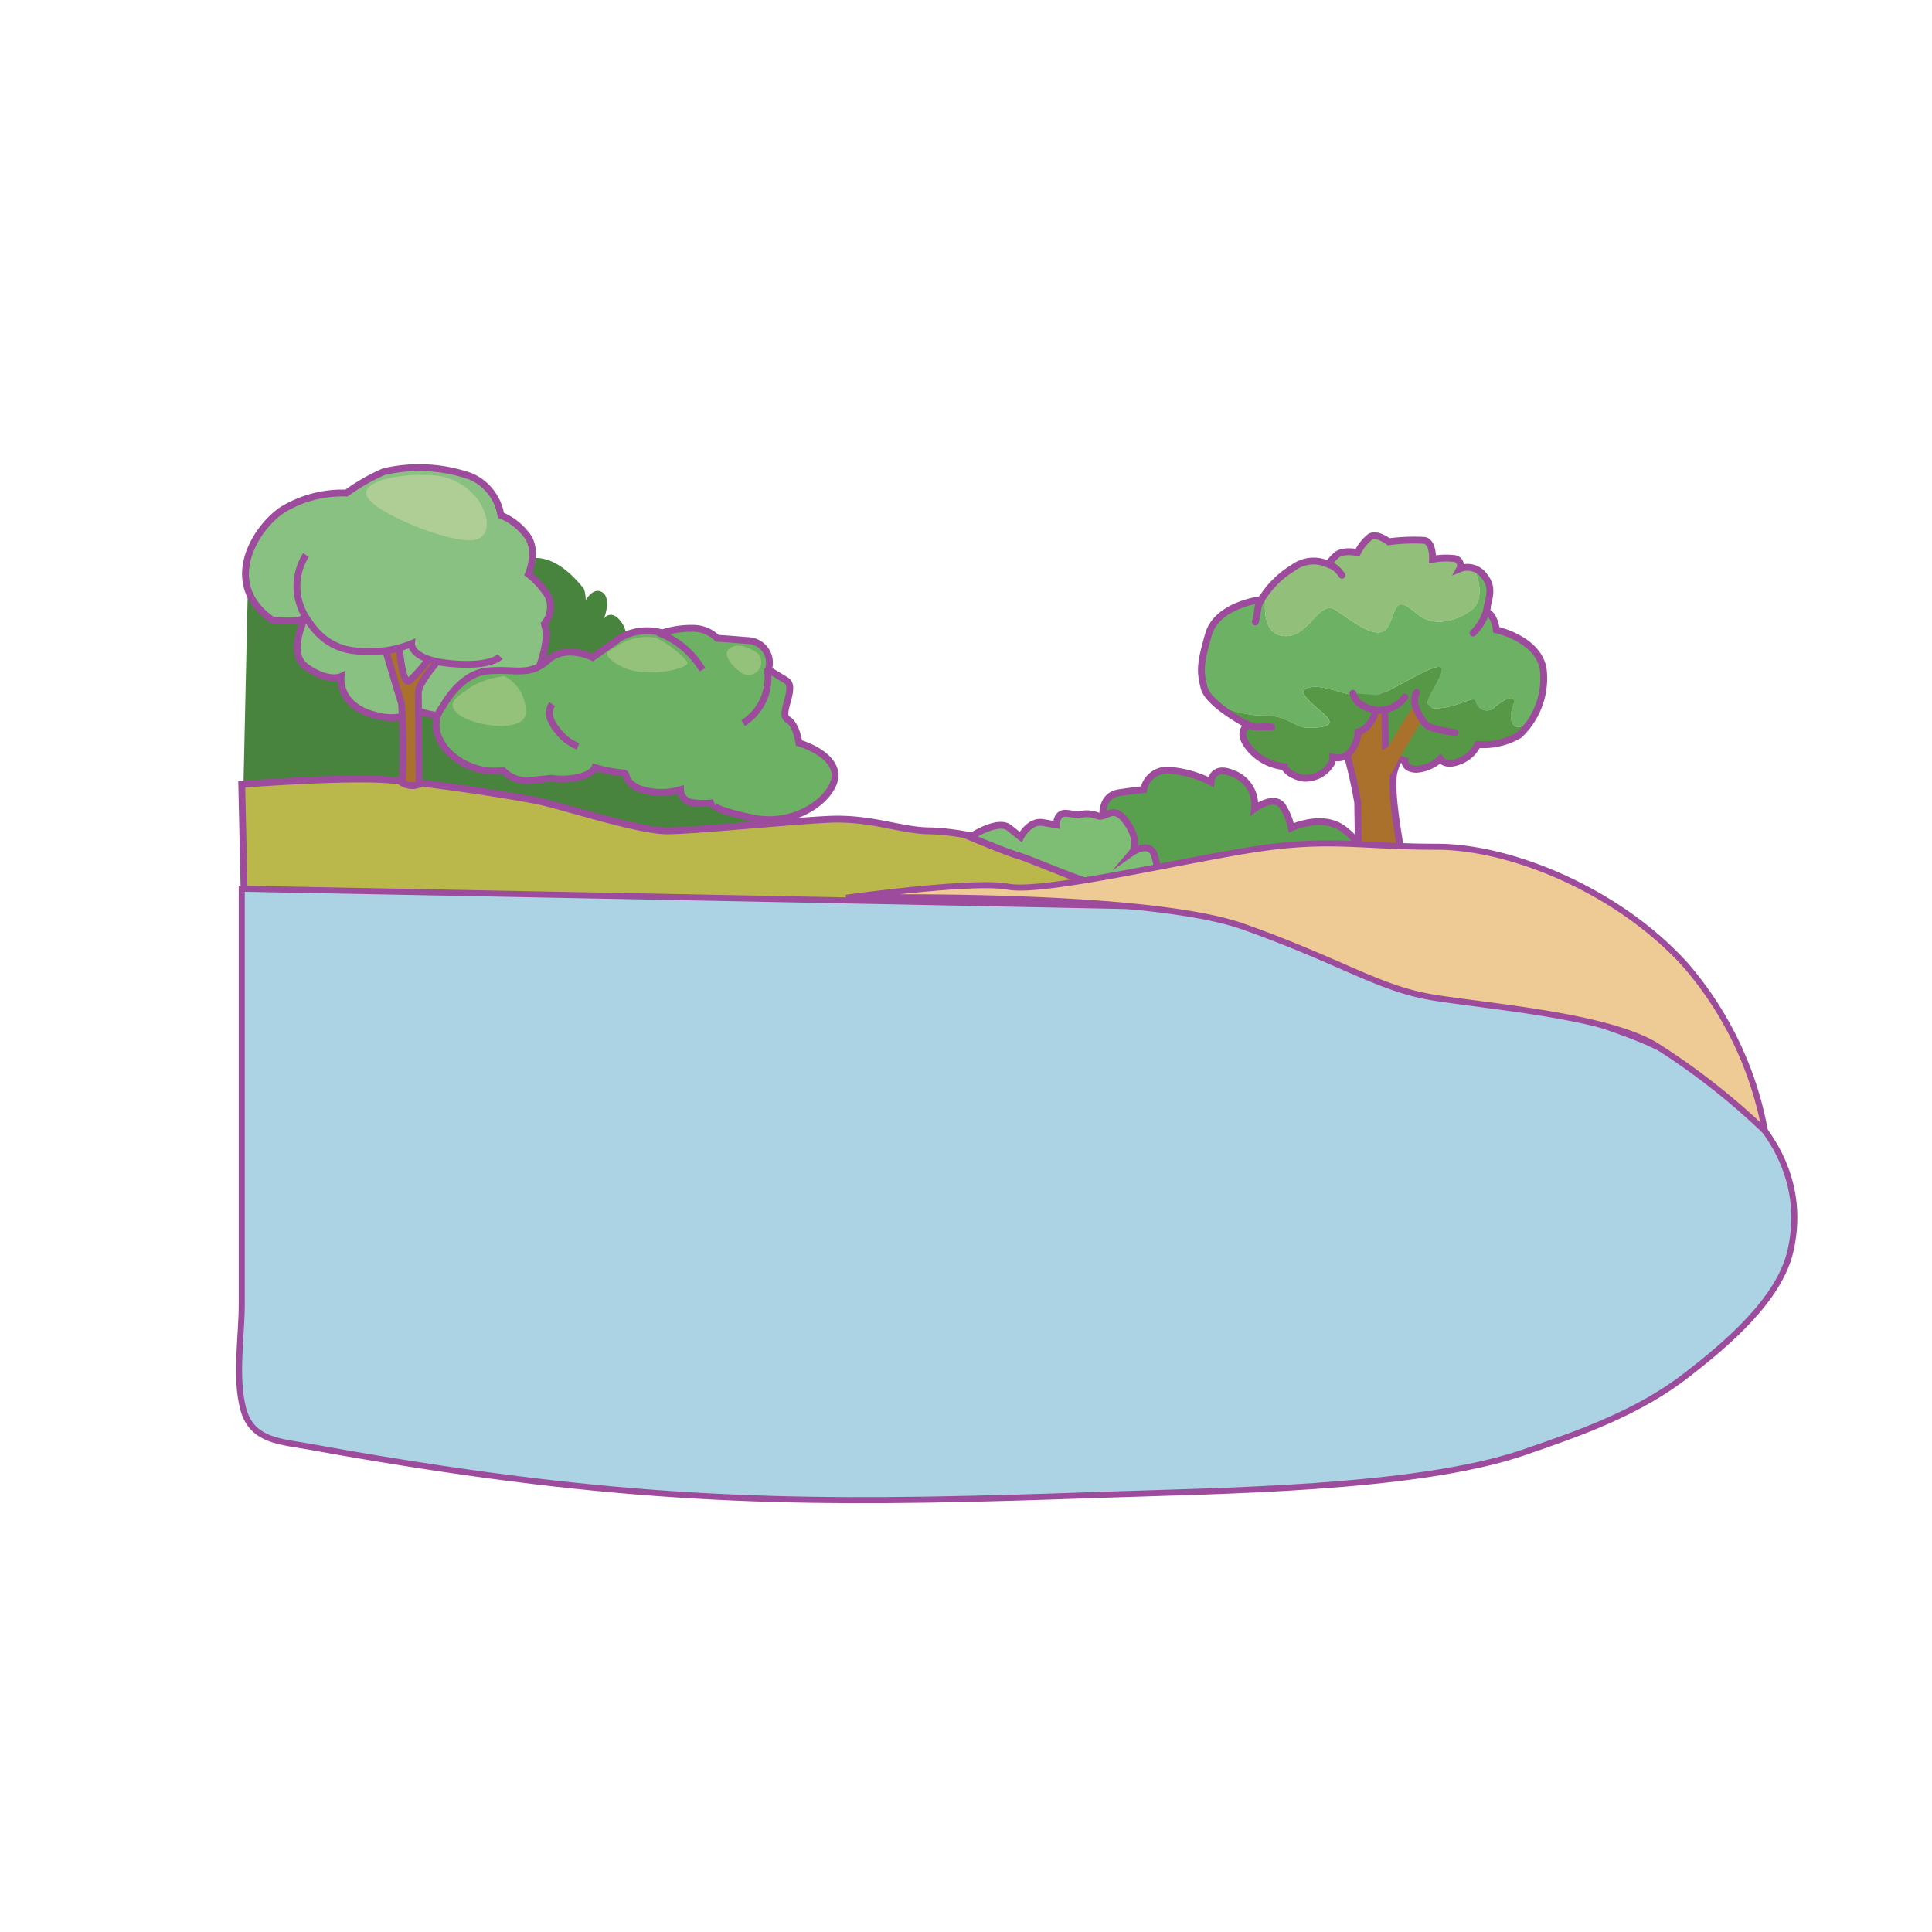 <svg id="word" xmlns="http://www.w3.org/2000/svg" viewBox="0 0 160 160"><defs><style>.cls-1{fill:#48843e;}.cls-2{fill:#89c182;}.cls-11,.cls-13,.cls-14,.cls-17,.cls-18,.cls-2,.cls-3,.cls-4,.cls-5,.cls-6,.cls-7{stroke:#9d4b9c;}.cls-11,.cls-13,.cls-14,.cls-2,.cls-3,.cls-4,.cls-5,.cls-6,.cls-7{stroke-width:0.567px;}.cls-3,.cls-9{fill:#6db164;}.cls-4{fill:#bab84b;}.cls-17,.cls-18,.cls-4,.cls-5,.cls-6{stroke-miterlimit:10;}.cls-5{fill:#59a04e;}.cls-6{fill:#7dbd74;}.cls-12,.cls-7{fill:#a9712b;}.cls-8{fill:#92c07b;}.cls-10,.cls-13{fill:#569845;}.cls-11,.cls-14{fill:none;}.cls-13,.cls-14{stroke-linecap:round;}.cls-15{fill:#bad28f;}.cls-15,.cls-16{opacity:0.52;}.cls-16{fill:#d1dca8;}.cls-17{fill:#abd3e3;}.cls-17,.cls-18{stroke-width:0.5px;}.cls-18{fill:#eecb95;}</style></defs><path class="cls-1" d="M20.527,48.621s5.95-3.166,8.419-1.963,3.545,1.709,3.545,1.709,3.925-2.342,5-1.2,5.254-1.14,7.153-.95S48,48.367,48.253,48.621s.254,1.076.254,1.076.633-1.14,1.392-.633.127,2.152.127,2.152.57-.823,1.393.253a1.876,1.876,0,0,1,.189,2.089s-2.215,3.229,1.33,3.165,4.747,1.963,5.57,3.482,4.178,2.849,5.508,4.558a4.036,4.036,0,0,1,.823,3.418s-8.8.7-10,.633-5.444-.76-8.229-1.2-9.053-1.456-10.572-1.519-12.787-.7-12.787-.7l-3.1.126Z"/><path class="cls-2" d="M22.553,51.343s2.025.253,2.532-.127S23.565,54,25.4,55.267s2.849.76,2.849.76-.317,2.216,2.469,3.1,3.545-.443,3.545-.443a5.711,5.711,0,0,0,3.481.506,5.763,5.763,0,0,0,2.722-2.216,3.57,3.57,0,0,0,3.1-.253c1.456-.949,1.709-4.241,1.709-4.241l-.19-.823a2.221,2.221,0,0,0,.317-2.279,7.131,7.131,0,0,0-1.646-1.836s.886-2.025-.19-3.291A5.106,5.106,0,0,0,41.48,42.67a4.231,4.231,0,0,0-2.532-3.228,12.881,12.881,0,0,0-7.153-.38,16.2,16.2,0,0,0-3.1,1.772,9.545,9.545,0,0,0-5.317,1.393C21.033,43.81,18.311,48.431,22.553,51.343Z"/><path class="cls-3" d="M36.669,58.5s-1.456,1.582.38,3.671a5.444,5.444,0,0,0,4.621,1.646,2.679,2.679,0,0,0,2.152.823c1.33-.127,1.836-.19,1.836-.19a5.811,5.811,0,0,0,2.152-.063c1.266-.253,1.456-.823,1.456-.823A11.846,11.846,0,0,0,51.482,64c.7,0-.063.506,1.329,1.266a5.537,5.537,0,0,0,3.545.127,1.1,1.1,0,0,0,1.013,1.076,6.235,6.235,0,0,0,1.709,0s-.7.443,3.229,1.266S69.4,65.712,69.143,64s-2.975-2.469-2.975-2.469-.19-1.519-.95-1.962.823-2.659-.126-3.229-1.456-.886-1.456-.886a1.84,1.84,0,0,0-1.709-2.405c-2.279-.19-2.532-.19-2.532-.19a2.793,2.793,0,0,0-1.963-.823,7.8,7.8,0,0,0-2.595.38,4.475,4.475,0,0,0-3.545.443c-1.456,1.076-2.216,1.582-2.216,1.582s-2.215-1.139-3.735.254-2.848.633-5.064.886S36.669,58.5,36.669,58.5Z"/><path class="cls-3" d="M63.525,55.327a4.4,4.4,0,0,1-1.983,4.553"/><path class="cls-3" d="M54.473,52.375a7.243,7.243,0,0,1,3.7,3.093"/><path class="cls-4" d="M20.021,64.953s8.292-.633,11.964-.38S42.936,65.965,44.9,66.409s8.04,2.4,10.319,2.4,9.622-.76,13.293-.95,6.077.95,8.525.95a21.067,21.067,0,0,1,7.849,1.857c2.955,1.182,4.558,2.11,7.09,2.11s18.063.169,18.063.169l.486,2.224a36.807,36.807,0,0,0-12.641-.367c-3.016.4-77.65-.169-77.65-.169Z"/><path class="cls-5" d="M91.362,67.928s-.379-2.026,1.33-2.279,2.025-.253,2.025-.253a1.991,1.991,0,0,1,2.343-1.583,9.252,9.252,0,0,1,3.228.95s.077-1.45,1.836-.7a2.774,2.774,0,0,1,1.772,2.912s1.773-1.329,2.406-.063a4.926,4.926,0,0,1,.633,1.646s2.722-1.266,4.431.19a5.51,5.51,0,0,1,1.962,2.848l-6.2,2.279s-9.749-.886-12.534-.759S91.362,67.928,91.362,67.928Z"/><path class="cls-6" d="M80.348,69.32s2.279-1.519,3.228-.759l.95.759s.7-1.392,1.835-1.2l1.14.19s-.063-1.077.886-.95l.95.127a2.38,2.38,0,0,1,1.519.063c.76.316,1.329-1.076,2.469.57s.443,2.468.443,2.468,1.266-.886,1.772.064a5.14,5.14,0,0,1,.254,2.595s-4.052.317-5.824-.253-4.811-1.9-5.7-2.152S80.348,69.32,80.348,69.32Z"/><path class="cls-7" d="M112.542,72.22s-.1-4.834-.1-5.752a40.679,40.679,0,0,0-1.18-4.986l2.886-4.4.525.853.262,4.658,2.69-2.624.525.656s-2.573,1.507-2.77,3.737.973,7.779.973,7.779Z"/><path class="cls-8" d="M106.11,52.642c2.244.449,3.067-3.066,4.488-2.131s3.627,2.767,4.375,1.346.486-2.655,2.356-1.047,4.43-.1,4.75-.486c.777-.942.4-2.329.01-3.227a1.557,1.557,0,0,0-1.207.01.581.581,0,0,0-.524-.86,5.736,5.736,0,0,0-1.72.075s.075-1.421-.673-1.571a15.867,15.867,0,0,0-2.954.113s-.973-.748-1.534-.412a3.854,3.854,0,0,0-1.047,1.309s-1.234-.262-1.758.225a3.849,3.849,0,0,0-.673.747,2.826,2.826,0,0,0-2.917.3,7.836,7.836,0,0,0-2.224,2.027C104.663,50.368,104.627,52.346,106.11,52.642Z"/><path class="cls-9" d="M127.8,55.41c-.412-2.506-3.89-3.254-3.89-3.254s-.112-1.084-.636-1.384.711-1.757-.3-2.991a2.192,2.192,0,0,0-.887-.684c.387.9.767,2.285-.01,3.227-.32.387-2.88,2.094-4.75.486s-1.608-.374-2.356,1.047-2.954-.411-4.375-1.346-2.244,2.58-4.488,2.131c-1.483-.3-1.447-2.274-1.252-3.582a5.889,5.889,0,0,0-.394.59s-3.665.412-4.375,2.88-.711,3.029-.374,4.413a3.067,3.067,0,0,0,1.021,1.36,9.1,9.1,0,0,0,3.8.959c2.132-.075,2.543,1.009,3.815,1.009s2.356-.149,1.346-1.084-2.618-2.02-1.159-2.281,4,1.383,5.871.561,5.348-3.179,4.974-1.833-2.169,3.1-.374,3.029,3.1-1.159,3.216-.561a.927.927,0,0,0,1.608.412c.748-.636,1.87-1.2,1.459-.038s-.037,1.945.71,1.683c.231-.08.489-.189.737-.3A6.9,6.9,0,0,0,127.8,55.41Z"/><path class="cls-10" d="M125.3,58.476c.411-1.159-.711-.6-1.459.038a.927.927,0,0,1-1.608-.412c-.112-.6-1.421.487-3.216.561s0-1.683.374-3.029-3.1,1.01-4.974,1.833-4.413-.823-5.871-.561.149,1.346,1.159,2.281-.075,1.084-1.346,1.084-1.683-1.084-3.815-1.009a9.1,9.1,0,0,1-3.8-.959,15.65,15.65,0,0,0,2.607,1.744s-1.048.561.186,1.982a4.225,4.225,0,0,0,2.843,1.459s.112.561,1.383.935a2.5,2.5,0,0,0,2.543-1.272,2.087,2.087,0,0,0,.075-.449,1.335,1.335,0,0,0,1.421-.411,2.691,2.691,0,0,0,.674-1.683,1.607,1.607,0,0,0,.972-.711,2.006,2.006,0,0,0,.449-1.009l.785-.225.075,3.777,1.608.561s-.112.674.935.711a3.185,3.185,0,0,0,1.982-.86s.374.673,1.571.187a2.721,2.721,0,0,0,1.533-1.384,5.858,5.858,0,0,0,3.44-.785,4.4,4.4,0,0,0,.924-1.013c-.248.113-.506.222-.737.3C125.258,60.421,124.884,59.636,125.3,58.476Z"/><path class="cls-11" d="M103.342,60.047s-1.047.561.187,1.982a4.223,4.223,0,0,0,2.843,1.459s.112.561,1.383.935a2.5,2.5,0,0,0,2.543-1.272,2.087,2.087,0,0,0,.075-.449,1.335,1.335,0,0,0,1.421-.411,2.694,2.694,0,0,0,.673-1.683,1.607,1.607,0,0,0,.973-.711,2.006,2.006,0,0,0,.449-1.009l.785-.225.075,3.777,1.608.561s-.112.674.935.711a3.185,3.185,0,0,0,1.982-.86s.374.673,1.57.187a2.721,2.721,0,0,0,1.534-1.384,5.858,5.858,0,0,0,3.44-.785,6.446,6.446,0,0,0,1.982-5.46c-.411-2.506-3.889-3.254-3.889-3.254s-.112-1.084-.636-1.384.711-1.757-.3-2.991a1.712,1.712,0,0,0-2.094-.674.582.582,0,0,0-.524-.86,5.736,5.736,0,0,0-1.72.075s.075-1.421-.673-1.571a15.879,15.879,0,0,0-2.955.113s-.972-.748-1.533-.412a3.854,3.854,0,0,0-1.047,1.309s-1.234-.262-1.758.225a3.849,3.849,0,0,0-.673.747,2.826,2.826,0,0,0-2.917.3,7.753,7.753,0,0,0-2.618,2.617s-3.665.412-4.375,2.88-.711,3.029-.374,4.413S103.342,60.047,103.342,60.047Z"/><path class="cls-12" d="M114.225,62.16s.673.037,1.122-.935a25.7,25.7,0,0,1,1.833-2.88l.561,1.347s-1.5,2.468-1.8,3.029-.673,1.309-.673,1.309a.5.5,0,0,1-.748-.412C114.412,62.908,114.225,62.16,114.225,62.16Z"/><path class="cls-13" d="M112.038,57.414a1.67,1.67,0,0,0,.748.971,2.622,2.622,0,0,0,3.558-.647"/><path class="cls-13" d="M117.306,57.344a1.54,1.54,0,0,0-.087,1.106,3.976,3.976,0,0,0,.478,1.026,1.934,1.934,0,0,0,.468.581,1.845,1.845,0,0,0,.592.258,10.333,10.333,0,0,0,1.751.346"/><path class="cls-14" d="M104.52,49.545a2.109,2.109,0,0,0-.366.95,8.805,8.805,0,0,1-.188,1.01"/><path class="cls-14" d="M109.887,46.649a2.46,2.46,0,0,1,1.249.99"/><path class="cls-14" d="M123.176,50.291a4.149,4.149,0,0,1-1.184,2.129"/><path class="cls-14" d="M103.268,59.954a1.743,1.743,0,0,0,1,.251,8.688,8.688,0,0,1,1.046.006"/><path class="cls-7" d="M33.314,64.826a58.4,58.4,0,0,0-.063-6.583c-.253-.76-1.33-4.432-1.33-4.432l1.14-.253s.253,3.165.823,2.849a11.481,11.481,0,0,0,1.836-2.153l1.012-.063s-2.089,2.279-2.089,3.165.064,7.6.064,7.6A1.586,1.586,0,0,1,33.314,64.826Z"/><path class="cls-2" d="M25.338,45.962a4.845,4.845,0,0,0,.19,5.444c1.962,3.038,4.684,2.469,5.76,2.532a8.469,8.469,0,0,0,2.786-.633s-.127,1.329,3.228,1.646,4.115-.57,4.115-.57"/><path class="cls-15" d="M56.9,54.791a8.325,8.325,0,0,0-2.581-1.982,4.547,4.547,0,0,0-3.141.636c-.3.374-1.945.486.149,1.683S57.381,55.315,56.9,54.791Z"/><path class="cls-15" d="M62.729,54.08s-1.16-.86-2.057-.523-.449,1.271.636,2.094A1.06,1.06,0,0,0,62.729,54.08Z"/><path class="cls-15" d="M41.749,55.988a7.53,7.53,0,0,0-2.768.9c-.673.6-2.244,1.16-1.084,2.207s5.759,1.72,5.647-.187A3.265,3.265,0,0,0,41.749,55.988Z"/><path class="cls-16" d="M39.71,41.571a5.121,5.121,0,0,0-2.973-2.076c-1.963-.448-6.675,0-6.4,1.459S38.2,45.442,39.654,44.6,39.71,41.571,39.71,41.571Z"/><path class="cls-3" d="M45.73,58.314a1.265,1.265,0,0,0-.173,1.146,3.031,3.031,0,0,0,.611,1.031,3.843,3.843,0,0,0,1.7,1.318"/><path class="cls-17" d="M20.021,73.6s54.1,1.036,70.256,1.372,20.867.337,24.905,4.712,7.7,1.429,19.857,6.058c7.25,2.762,15.247,8.932,13.246,17.826-.92,4.092-5.382,7.8-8.512,10.241-4.043,3.154-8.8,4.84-13.647,6.492-8.933,3.047-25.487,3.158-34.92,3.492-20.583.728-34.1.887-54.47-2.143q-5.536-.824-11.042-1.83c-2.412-.441-4.837-.459-5.548-3.131-.7-2.621-.125-6.015-.125-8.7V73.6Z"/><path class="cls-18" d="M70.07,74.352s24.628-.551,32.9,2.39,11.211,5.146,15.806,5.881,13.968,1.47,18.195,3.86a57.385,57.385,0,0,1,9.19,7.167,28.876,28.876,0,0,0-6.617-13.784c-5.514-6.065-14.336-9.741-20.584-9.741s-8.822-.735-14.887.184-17.644,3.676-20.585,3.124S70.07,74.352,70.07,74.352Z"/></svg>